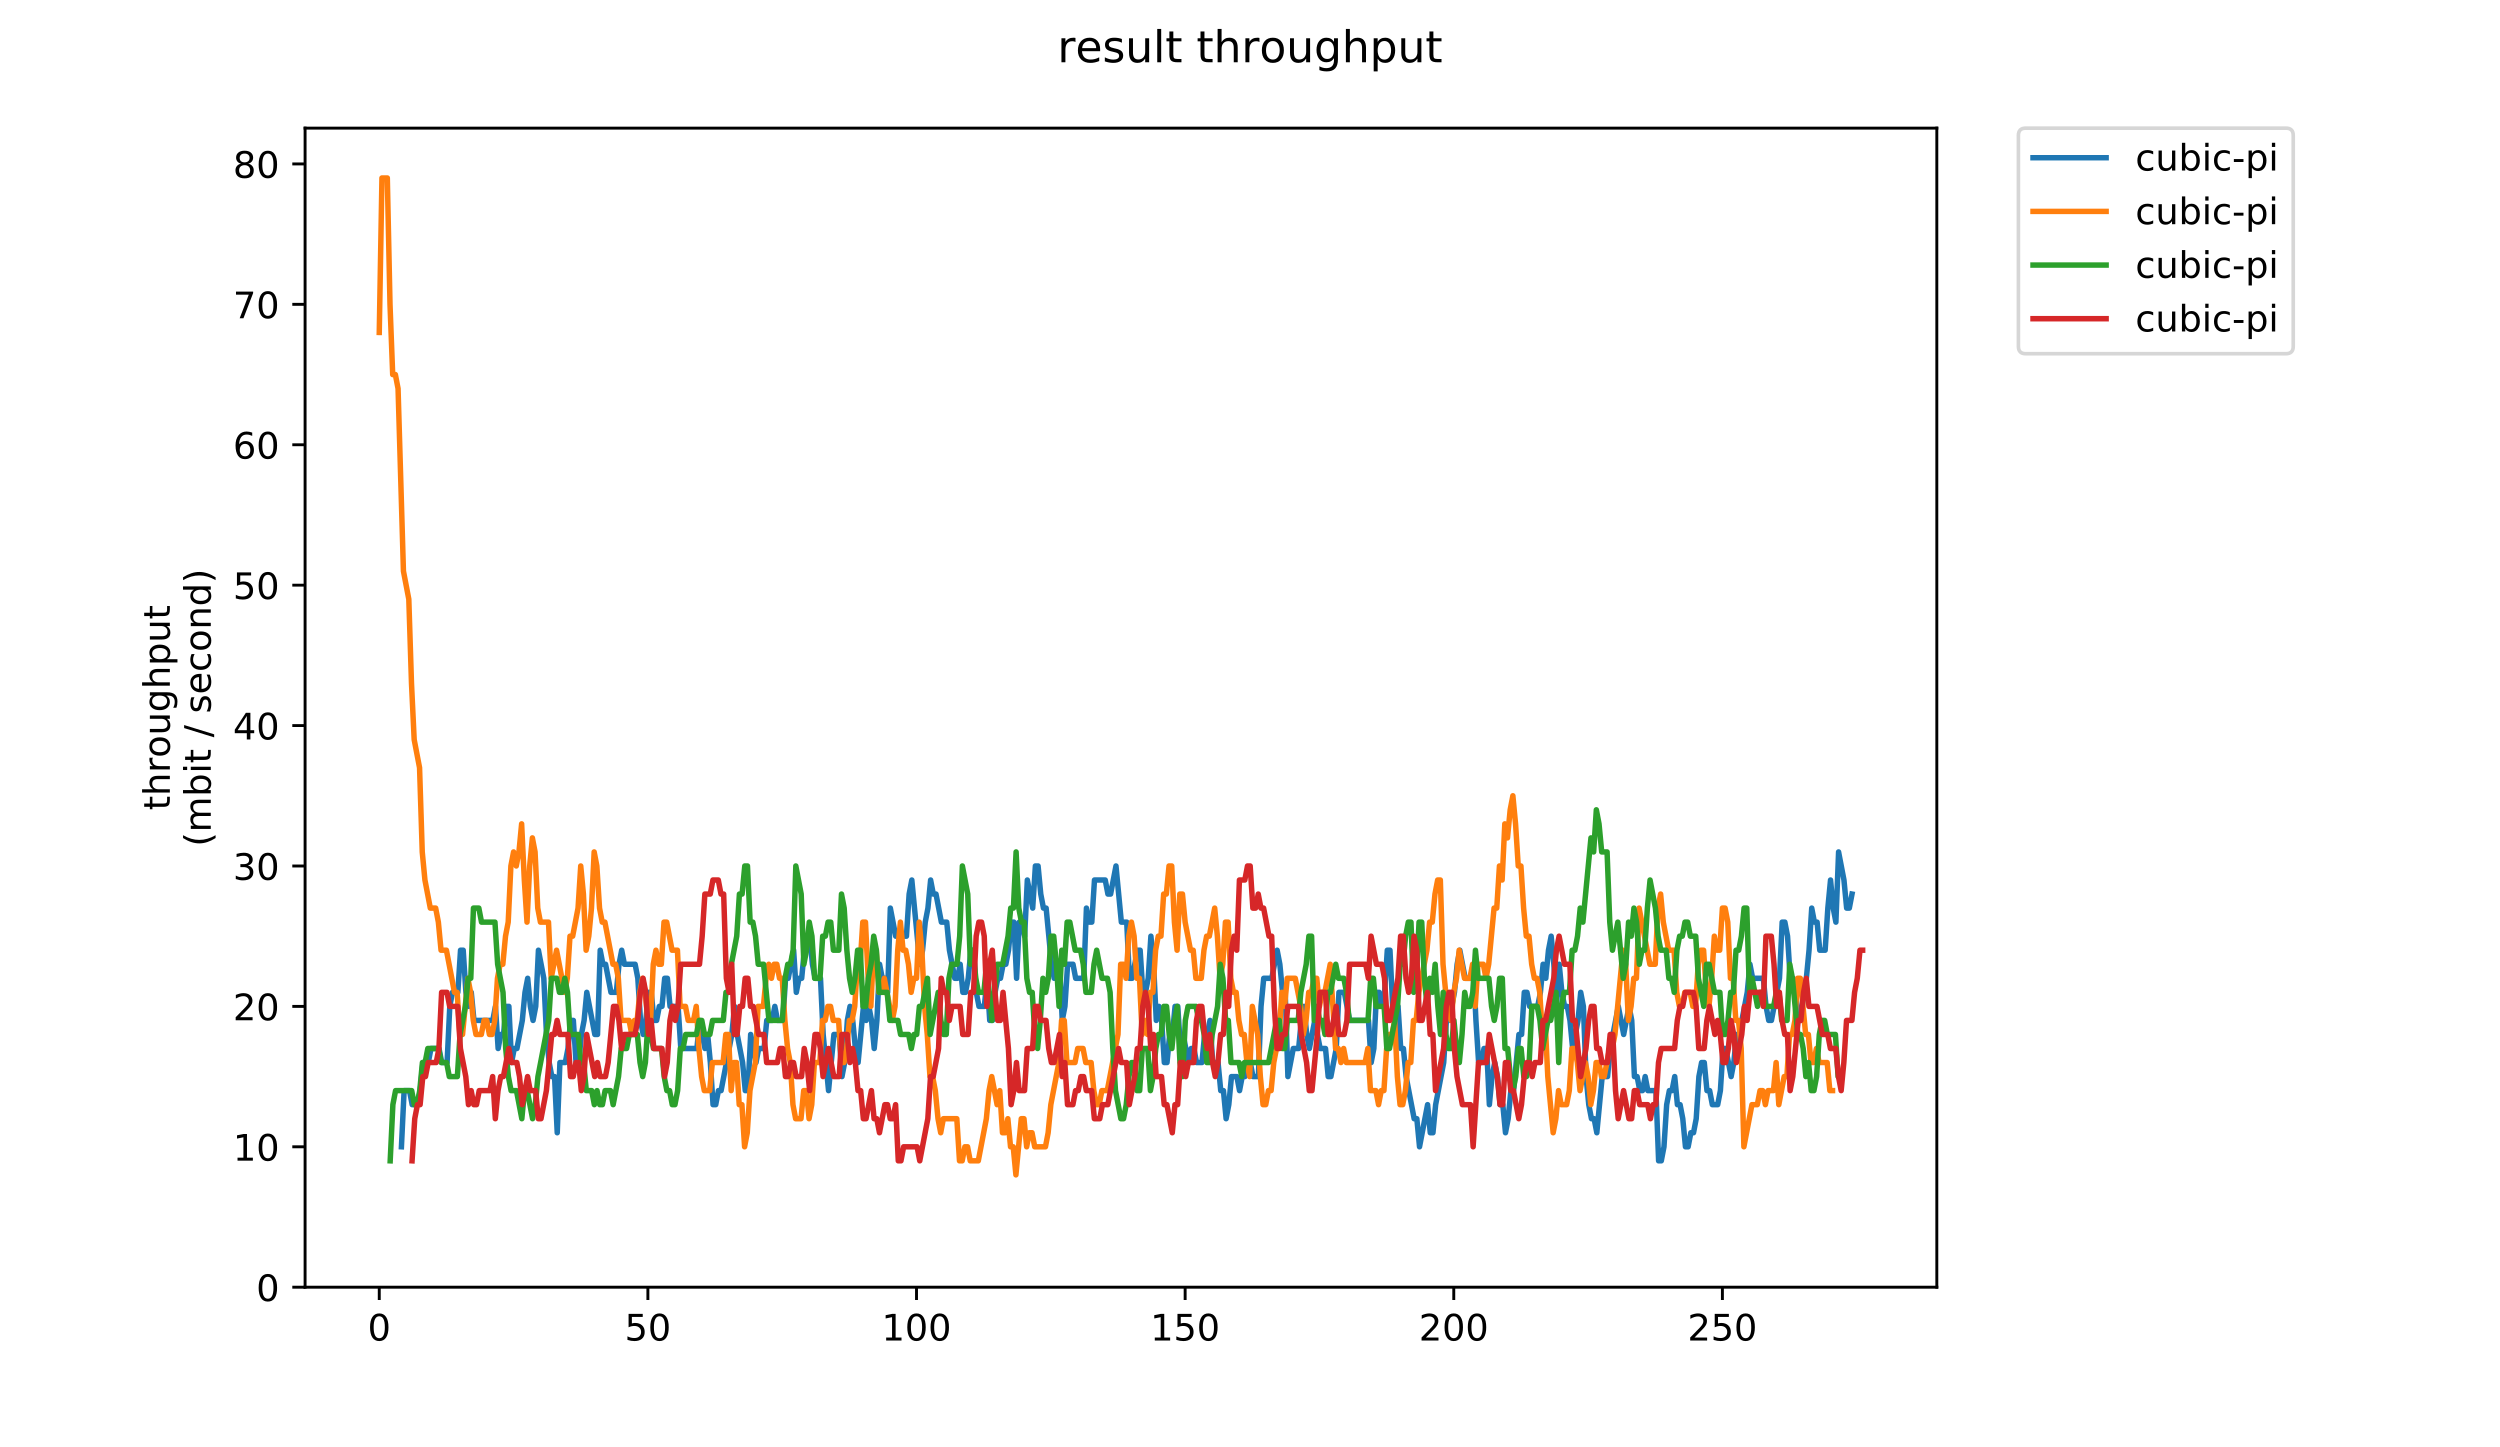 <?xml version="1.0" encoding="utf-8" standalone="no"?>
<!DOCTYPE svg PUBLIC "-//W3C//DTD SVG 1.1//EN"
  "http://www.w3.org/Graphics/SVG/1.1/DTD/svg11.dtd">
<!-- Created with matplotlib (https://matplotlib.org/) -->
<svg height="396pt" version="1.1" viewBox="0 0 684 396" width="684pt" xmlns="http://www.w3.org/2000/svg" xmlns:xlink="http://www.w3.org/1999/xlink">
 <defs>
  <style type="text/css">
*{stroke-linecap:butt;stroke-linejoin:round;}
  </style>
 </defs>
 <g id="figure_1">
  <g id="patch_1">
   <path d="M 0 396 
L 684 396 
L 684 0 
L 0 0 
z
" style="fill:#ffffff;"/>
  </g>
  <g id="axes_1">
   <g id="patch_2">
    <path d="M 83.472 352.174 
L 529.913 352.174 
L 529.913 35.062 
L 83.472 35.062 
z
" style="fill:#ffffff;"/>
   </g>
   <g id="matplotlib.axis_1">
    <g id="xtick_1">
     <g id="line2d_1">
      <defs>
       <path d="M 0 0 
L 0 3.5 
" id="md89da79d64" style="stroke:#000000;stroke-width:0.8;"/>
      </defs>
      <g>
       <use style="stroke:#000000;stroke-width:0.8;" x="103.765" xlink:href="#md89da79d64" y="352.174"/>
      </g>
     </g>
     <g id="text_1">
      <!-- 0 -->
      <defs>
       <path d="M 31.781 66.406 
Q 24.172 66.406 20.328 58.906 
Q 16.5 51.422 16.5 36.375 
Q 16.5 21.391 20.328 13.891 
Q 24.172 6.391 31.781 6.391 
Q 39.453 6.391 43.281 13.891 
Q 47.125 21.391 47.125 36.375 
Q 47.125 51.422 43.281 58.906 
Q 39.453 66.406 31.781 66.406 
z
M 31.781 74.219 
Q 44.047 74.219 50.516 64.516 
Q 56.984 54.828 56.984 36.375 
Q 56.984 17.969 50.516 8.266 
Q 44.047 -1.422 31.781 -1.422 
Q 19.531 -1.422 13.062 8.266 
Q 6.594 17.969 6.594 36.375 
Q 6.594 54.828 13.062 64.516 
Q 19.531 74.219 31.781 74.219 
z
" id="DejaVuSans-48"/>
      </defs>
      <g transform="translate(100.584 366.773)scale(0.1 -0.1)">
       <use xlink:href="#DejaVuSans-48"/>
      </g>
     </g>
    </g>
    <g id="xtick_2">
     <g id="line2d_2">
      <g>
       <use style="stroke:#000000;stroke-width:0.8;" x="177.262" xlink:href="#md89da79d64" y="352.174"/>
      </g>
     </g>
     <g id="text_2">
      <!-- 50 -->
      <defs>
       <path d="M 10.797 72.906 
L 49.516 72.906 
L 49.516 64.594 
L 19.828 64.594 
L 19.828 46.734 
Q 21.969 47.469 24.109 47.828 
Q 26.266 48.188 28.422 48.188 
Q 40.625 48.188 47.75 41.5 
Q 54.891 34.812 54.891 23.391 
Q 54.891 11.625 47.562 5.094 
Q 40.234 -1.422 26.906 -1.422 
Q 22.312 -1.422 17.547 -0.641 
Q 12.797 0.141 7.719 1.703 
L 7.719 11.625 
Q 12.109 9.234 16.797 8.062 
Q 21.484 6.891 26.703 6.891 
Q 35.156 6.891 40.078 11.328 
Q 45.016 15.766 45.016 23.391 
Q 45.016 31 40.078 35.438 
Q 35.156 39.891 26.703 39.891 
Q 22.75 39.891 18.812 39.016 
Q 14.891 38.141 10.797 36.281 
z
" id="DejaVuSans-53"/>
      </defs>
      <g transform="translate(170.899 366.773)scale(0.1 -0.1)">
       <use xlink:href="#DejaVuSans-53"/>
       <use x="63.623" xlink:href="#DejaVuSans-48"/>
      </g>
     </g>
    </g>
    <g id="xtick_3">
     <g id="line2d_3">
      <g>
       <use style="stroke:#000000;stroke-width:0.8;" x="250.758" xlink:href="#md89da79d64" y="352.174"/>
      </g>
     </g>
     <g id="text_3">
      <!-- 100 -->
      <defs>
       <path d="M 12.406 8.297 
L 28.516 8.297 
L 28.516 63.922 
L 10.984 60.406 
L 10.984 69.391 
L 28.422 72.906 
L 38.281 72.906 
L 38.281 8.297 
L 54.391 8.297 
L 54.391 0 
L 12.406 0 
z
" id="DejaVuSans-49"/>
      </defs>
      <g transform="translate(241.214 366.773)scale(0.1 -0.1)">
       <use xlink:href="#DejaVuSans-49"/>
       <use x="63.623" xlink:href="#DejaVuSans-48"/>
       <use x="127.246" xlink:href="#DejaVuSans-48"/>
      </g>
     </g>
    </g>
    <g id="xtick_4">
     <g id="line2d_4">
      <g>
       <use style="stroke:#000000;stroke-width:0.8;" x="324.255" xlink:href="#md89da79d64" y="352.174"/>
      </g>
     </g>
     <g id="text_4">
      <!-- 150 -->
      <g transform="translate(314.711 366.773)scale(0.1 -0.1)">
       <use xlink:href="#DejaVuSans-49"/>
       <use x="63.623" xlink:href="#DejaVuSans-53"/>
       <use x="127.246" xlink:href="#DejaVuSans-48"/>
      </g>
     </g>
    </g>
    <g id="xtick_5">
     <g id="line2d_5">
      <g>
       <use style="stroke:#000000;stroke-width:0.8;" x="397.751" xlink:href="#md89da79d64" y="352.174"/>
      </g>
     </g>
     <g id="text_5">
      <!-- 200 -->
      <defs>
       <path d="M 19.188 8.297 
L 53.609 8.297 
L 53.609 0 
L 7.328 0 
L 7.328 8.297 
Q 12.938 14.109 22.625 23.891 
Q 32.328 33.688 34.812 36.531 
Q 39.547 41.844 41.422 45.531 
Q 43.312 49.219 43.312 52.781 
Q 43.312 58.594 39.234 62.25 
Q 35.156 65.922 28.609 65.922 
Q 23.969 65.922 18.812 64.312 
Q 13.672 62.703 7.812 59.422 
L 7.812 69.391 
Q 13.766 71.781 18.938 73 
Q 24.125 74.219 28.422 74.219 
Q 39.75 74.219 46.484 68.547 
Q 53.219 62.891 53.219 53.422 
Q 53.219 48.922 51.531 44.891 
Q 49.859 40.875 45.406 35.406 
Q 44.188 33.984 37.641 27.219 
Q 31.109 20.453 19.188 8.297 
z
" id="DejaVuSans-50"/>
      </defs>
      <g transform="translate(388.207 366.773)scale(0.1 -0.1)">
       <use xlink:href="#DejaVuSans-50"/>
       <use x="63.623" xlink:href="#DejaVuSans-48"/>
       <use x="127.246" xlink:href="#DejaVuSans-48"/>
      </g>
     </g>
    </g>
    <g id="xtick_6">
     <g id="line2d_6">
      <g>
       <use style="stroke:#000000;stroke-width:0.8;" x="471.248" xlink:href="#md89da79d64" y="352.174"/>
      </g>
     </g>
     <g id="text_6">
      <!-- 250 -->
      <g transform="translate(461.704 366.773)scale(0.1 -0.1)">
       <use xlink:href="#DejaVuSans-50"/>
       <use x="63.623" xlink:href="#DejaVuSans-53"/>
       <use x="127.246" xlink:href="#DejaVuSans-48"/>
      </g>
     </g>
    </g>
   </g>
   <g id="matplotlib.axis_2">
    <g id="ytick_1">
     <g id="line2d_7">
      <defs>
       <path d="M 0 0 
L -3.5 0 
" id="m1a9614f188" style="stroke:#000000;stroke-width:0.8;"/>
      </defs>
      <g>
       <use style="stroke:#000000;stroke-width:0.8;" x="83.472" xlink:href="#m1a9614f188" y="352.174"/>
      </g>
     </g>
     <g id="text_7">
      <!-- 0 -->
      <g transform="translate(70.11 355.973)scale(0.1 -0.1)">
       <use xlink:href="#DejaVuSans-48"/>
      </g>
     </g>
    </g>
    <g id="ytick_2">
     <g id="line2d_8">
      <g>
       <use style="stroke:#000000;stroke-width:0.8;" x="83.472" xlink:href="#m1a9614f188" y="313.76"/>
      </g>
     </g>
     <g id="text_8">
      <!-- 10 -->
      <g transform="translate(63.747 317.559)scale(0.1 -0.1)">
       <use xlink:href="#DejaVuSans-49"/>
       <use x="63.623" xlink:href="#DejaVuSans-48"/>
      </g>
     </g>
    </g>
    <g id="ytick_3">
     <g id="line2d_9">
      <g>
       <use style="stroke:#000000;stroke-width:0.8;" x="83.472" xlink:href="#m1a9614f188" y="275.345"/>
      </g>
     </g>
     <g id="text_9">
      <!-- 20 -->
      <g transform="translate(63.747 279.144)scale(0.1 -0.1)">
       <use xlink:href="#DejaVuSans-50"/>
       <use x="63.623" xlink:href="#DejaVuSans-48"/>
      </g>
     </g>
    </g>
    <g id="ytick_4">
     <g id="line2d_10">
      <g>
       <use style="stroke:#000000;stroke-width:0.8;" x="83.472" xlink:href="#m1a9614f188" y="236.931"/>
      </g>
     </g>
     <g id="text_10">
      <!-- 30 -->
      <defs>
       <path d="M 40.578 39.312 
Q 47.656 37.797 51.625 33 
Q 55.609 28.219 55.609 21.188 
Q 55.609 10.406 48.188 4.484 
Q 40.766 -1.422 27.094 -1.422 
Q 22.516 -1.422 17.656 -0.516 
Q 12.797 0.391 7.625 2.203 
L 7.625 11.719 
Q 11.719 9.328 16.594 8.109 
Q 21.484 6.891 26.812 6.891 
Q 36.078 6.891 40.938 10.547 
Q 45.797 14.203 45.797 21.188 
Q 45.797 27.641 41.281 31.266 
Q 36.766 34.906 28.719 34.906 
L 20.219 34.906 
L 20.219 43.016 
L 29.109 43.016 
Q 36.375 43.016 40.234 45.922 
Q 44.094 48.828 44.094 54.297 
Q 44.094 59.906 40.109 62.906 
Q 36.141 65.922 28.719 65.922 
Q 24.656 65.922 20.016 65.031 
Q 15.375 64.156 9.812 62.312 
L 9.812 71.094 
Q 15.438 72.656 20.344 73.438 
Q 25.25 74.219 29.594 74.219 
Q 40.828 74.219 47.359 69.109 
Q 53.906 64.016 53.906 55.328 
Q 53.906 49.266 50.438 45.094 
Q 46.969 40.922 40.578 39.312 
z
" id="DejaVuSans-51"/>
      </defs>
      <g transform="translate(63.747 240.73)scale(0.1 -0.1)">
       <use xlink:href="#DejaVuSans-51"/>
       <use x="63.623" xlink:href="#DejaVuSans-48"/>
      </g>
     </g>
    </g>
    <g id="ytick_5">
     <g id="line2d_11">
      <g>
       <use style="stroke:#000000;stroke-width:0.8;" x="83.472" xlink:href="#m1a9614f188" y="198.516"/>
      </g>
     </g>
     <g id="text_11">
      <!-- 40 -->
      <defs>
       <path d="M 37.797 64.312 
L 12.891 25.391 
L 37.797 25.391 
z
M 35.203 72.906 
L 47.609 72.906 
L 47.609 25.391 
L 58.016 25.391 
L 58.016 17.188 
L 47.609 17.188 
L 47.609 0 
L 37.797 0 
L 37.797 17.188 
L 4.891 17.188 
L 4.891 26.703 
z
" id="DejaVuSans-52"/>
      </defs>
      <g transform="translate(63.747 202.315)scale(0.1 -0.1)">
       <use xlink:href="#DejaVuSans-52"/>
       <use x="63.623" xlink:href="#DejaVuSans-48"/>
      </g>
     </g>
    </g>
    <g id="ytick_6">
     <g id="line2d_12">
      <g>
       <use style="stroke:#000000;stroke-width:0.8;" x="83.472" xlink:href="#m1a9614f188" y="160.102"/>
      </g>
     </g>
     <g id="text_12">
      <!-- 50 -->
      <g transform="translate(63.747 163.901)scale(0.1 -0.1)">
       <use xlink:href="#DejaVuSans-53"/>
       <use x="63.623" xlink:href="#DejaVuSans-48"/>
      </g>
     </g>
    </g>
    <g id="ytick_7">
     <g id="line2d_13">
      <g>
       <use style="stroke:#000000;stroke-width:0.8;" x="83.472" xlink:href="#m1a9614f188" y="121.687"/>
      </g>
     </g>
     <g id="text_13">
      <!-- 60 -->
      <defs>
       <path d="M 33.016 40.375 
Q 26.375 40.375 22.484 35.828 
Q 18.609 31.297 18.609 23.391 
Q 18.609 15.531 22.484 10.953 
Q 26.375 6.391 33.016 6.391 
Q 39.656 6.391 43.531 10.953 
Q 47.406 15.531 47.406 23.391 
Q 47.406 31.297 43.531 35.828 
Q 39.656 40.375 33.016 40.375 
z
M 52.594 71.297 
L 52.594 62.312 
Q 48.875 64.062 45.094 64.984 
Q 41.312 65.922 37.594 65.922 
Q 27.828 65.922 22.672 59.328 
Q 17.531 52.734 16.797 39.406 
Q 19.672 43.656 24.016 45.922 
Q 28.375 48.188 33.594 48.188 
Q 44.578 48.188 50.953 41.516 
Q 57.328 34.859 57.328 23.391 
Q 57.328 12.156 50.688 5.359 
Q 44.047 -1.422 33.016 -1.422 
Q 20.359 -1.422 13.672 8.266 
Q 6.984 17.969 6.984 36.375 
Q 6.984 53.656 15.188 63.938 
Q 23.391 74.219 37.203 74.219 
Q 40.922 74.219 44.703 73.484 
Q 48.484 72.75 52.594 71.297 
z
" id="DejaVuSans-54"/>
      </defs>
      <g transform="translate(63.747 125.486)scale(0.1 -0.1)">
       <use xlink:href="#DejaVuSans-54"/>
       <use x="63.623" xlink:href="#DejaVuSans-48"/>
      </g>
     </g>
    </g>
    <g id="ytick_8">
     <g id="line2d_14">
      <g>
       <use style="stroke:#000000;stroke-width:0.8;" x="83.472" xlink:href="#m1a9614f188" y="83.273"/>
      </g>
     </g>
     <g id="text_14">
      <!-- 70 -->
      <defs>
       <path d="M 8.203 72.906 
L 55.078 72.906 
L 55.078 68.703 
L 28.609 0 
L 18.312 0 
L 43.219 64.594 
L 8.203 64.594 
z
" id="DejaVuSans-55"/>
      </defs>
      <g transform="translate(63.747 87.072)scale(0.1 -0.1)">
       <use xlink:href="#DejaVuSans-55"/>
       <use x="63.623" xlink:href="#DejaVuSans-48"/>
      </g>
     </g>
    </g>
    <g id="ytick_9">
     <g id="line2d_15">
      <g>
       <use style="stroke:#000000;stroke-width:0.8;" x="83.472" xlink:href="#m1a9614f188" y="44.858"/>
      </g>
     </g>
     <g id="text_15">
      <!-- 80 -->
      <defs>
       <path d="M 31.781 34.625 
Q 24.75 34.625 20.719 30.859 
Q 16.703 27.094 16.703 20.516 
Q 16.703 13.922 20.719 10.156 
Q 24.75 6.391 31.781 6.391 
Q 38.812 6.391 42.859 10.172 
Q 46.922 13.969 46.922 20.516 
Q 46.922 27.094 42.891 30.859 
Q 38.875 34.625 31.781 34.625 
z
M 21.922 38.812 
Q 15.578 40.375 12.031 44.719 
Q 8.5 49.078 8.5 55.328 
Q 8.5 64.062 14.719 69.141 
Q 20.953 74.219 31.781 74.219 
Q 42.672 74.219 48.875 69.141 
Q 55.078 64.062 55.078 55.328 
Q 55.078 49.078 51.531 44.719 
Q 48 40.375 41.703 38.812 
Q 48.828 37.156 52.797 32.312 
Q 56.781 27.484 56.781 20.516 
Q 56.781 9.906 50.312 4.234 
Q 43.844 -1.422 31.781 -1.422 
Q 19.734 -1.422 13.25 4.234 
Q 6.781 9.906 6.781 20.516 
Q 6.781 27.484 10.781 32.312 
Q 14.797 37.156 21.922 38.812 
z
M 18.312 54.391 
Q 18.312 48.734 21.844 45.562 
Q 25.391 42.391 31.781 42.391 
Q 38.141 42.391 41.719 45.562 
Q 45.312 48.734 45.312 54.391 
Q 45.312 60.062 41.719 63.234 
Q 38.141 66.406 31.781 66.406 
Q 25.391 66.406 21.844 63.234 
Q 18.312 60.062 18.312 54.391 
z
" id="DejaVuSans-56"/>
      </defs>
      <g transform="translate(63.747 48.657)scale(0.1 -0.1)">
       <use xlink:href="#DejaVuSans-56"/>
       <use x="63.623" xlink:href="#DejaVuSans-48"/>
      </g>
     </g>
    </g>
    <g id="text_16">
     <!-- throughput -->
     <defs>
      <path d="M 18.312 70.219 
L 18.312 54.688 
L 36.812 54.688 
L 36.812 47.703 
L 18.312 47.703 
L 18.312 18.016 
Q 18.312 11.328 20.141 9.422 
Q 21.969 7.516 27.594 7.516 
L 36.812 7.516 
L 36.812 0 
L 27.594 0 
Q 17.188 0 13.234 3.875 
Q 9.281 7.766 9.281 18.016 
L 9.281 47.703 
L 2.688 47.703 
L 2.688 54.688 
L 9.281 54.688 
L 9.281 70.219 
z
" id="DejaVuSans-116"/>
      <path d="M 54.891 33.016 
L 54.891 0 
L 45.906 0 
L 45.906 32.719 
Q 45.906 40.484 42.875 44.328 
Q 39.844 48.188 33.797 48.188 
Q 26.516 48.188 22.312 43.547 
Q 18.109 38.922 18.109 30.906 
L 18.109 0 
L 9.078 0 
L 9.078 75.984 
L 18.109 75.984 
L 18.109 46.188 
Q 21.344 51.125 25.703 53.562 
Q 30.078 56 35.797 56 
Q 45.219 56 50.047 50.172 
Q 54.891 44.344 54.891 33.016 
z
" id="DejaVuSans-104"/>
      <path d="M 41.109 46.297 
Q 39.594 47.172 37.812 47.578 
Q 36.031 48 33.891 48 
Q 26.266 48 22.188 43.047 
Q 18.109 38.094 18.109 28.812 
L 18.109 0 
L 9.078 0 
L 9.078 54.688 
L 18.109 54.688 
L 18.109 46.188 
Q 20.953 51.172 25.484 53.578 
Q 30.031 56 36.531 56 
Q 37.453 56 38.578 55.875 
Q 39.703 55.766 41.062 55.516 
z
" id="DejaVuSans-114"/>
      <path d="M 30.609 48.391 
Q 23.391 48.391 19.188 42.75 
Q 14.984 37.109 14.984 27.297 
Q 14.984 17.484 19.156 11.844 
Q 23.344 6.203 30.609 6.203 
Q 37.797 6.203 41.984 11.859 
Q 46.188 17.531 46.188 27.297 
Q 46.188 37.016 41.984 42.703 
Q 37.797 48.391 30.609 48.391 
z
M 30.609 56 
Q 42.328 56 49.016 48.375 
Q 55.719 40.766 55.719 27.297 
Q 55.719 13.875 49.016 6.219 
Q 42.328 -1.422 30.609 -1.422 
Q 18.844 -1.422 12.172 6.219 
Q 5.516 13.875 5.516 27.297 
Q 5.516 40.766 12.172 48.375 
Q 18.844 56 30.609 56 
z
" id="DejaVuSans-111"/>
      <path d="M 8.5 21.578 
L 8.5 54.688 
L 17.484 54.688 
L 17.484 21.922 
Q 17.484 14.156 20.5 10.266 
Q 23.531 6.391 29.594 6.391 
Q 36.859 6.391 41.078 11.031 
Q 45.312 15.672 45.312 23.688 
L 45.312 54.688 
L 54.297 54.688 
L 54.297 0 
L 45.312 0 
L 45.312 8.406 
Q 42.047 3.422 37.719 1 
Q 33.406 -1.422 27.688 -1.422 
Q 18.266 -1.422 13.375 4.438 
Q 8.5 10.297 8.5 21.578 
z
M 31.109 56 
z
" id="DejaVuSans-117"/>
      <path d="M 45.406 27.984 
Q 45.406 37.75 41.375 43.109 
Q 37.359 48.484 30.078 48.484 
Q 22.859 48.484 18.828 43.109 
Q 14.797 37.75 14.797 27.984 
Q 14.797 18.266 18.828 12.891 
Q 22.859 7.516 30.078 7.516 
Q 37.359 7.516 41.375 12.891 
Q 45.406 18.266 45.406 27.984 
z
M 54.391 6.781 
Q 54.391 -7.172 48.188 -13.984 
Q 42 -20.797 29.203 -20.797 
Q 24.469 -20.797 20.266 -20.094 
Q 16.062 -19.391 12.109 -17.922 
L 12.109 -9.188 
Q 16.062 -11.328 19.922 -12.344 
Q 23.781 -13.375 27.781 -13.375 
Q 36.625 -13.375 41.016 -8.766 
Q 45.406 -4.156 45.406 5.172 
L 45.406 9.625 
Q 42.625 4.781 38.281 2.391 
Q 33.938 0 27.875 0 
Q 17.828 0 11.672 7.656 
Q 5.516 15.328 5.516 27.984 
Q 5.516 40.672 11.672 48.328 
Q 17.828 56 27.875 56 
Q 33.938 56 38.281 53.609 
Q 42.625 51.219 45.406 46.391 
L 45.406 54.688 
L 54.391 54.688 
z
" id="DejaVuSans-103"/>
      <path d="M 18.109 8.203 
L 18.109 -20.797 
L 9.078 -20.797 
L 9.078 54.688 
L 18.109 54.688 
L 18.109 46.391 
Q 20.953 51.266 25.266 53.625 
Q 29.594 56 35.594 56 
Q 45.562 56 51.781 48.094 
Q 58.016 40.188 58.016 27.297 
Q 58.016 14.406 51.781 6.484 
Q 45.562 -1.422 35.594 -1.422 
Q 29.594 -1.422 25.266 0.953 
Q 20.953 3.328 18.109 8.203 
z
M 48.688 27.297 
Q 48.688 37.203 44.609 42.844 
Q 40.531 48.484 33.406 48.484 
Q 26.266 48.484 22.188 42.844 
Q 18.109 37.203 18.109 27.297 
Q 18.109 17.391 22.188 11.75 
Q 26.266 6.109 33.406 6.109 
Q 40.531 6.109 44.609 11.75 
Q 48.688 17.391 48.688 27.297 
z
" id="DejaVuSans-112"/>
     </defs>
     <g transform="translate(46.47 221.675)rotate(-90)scale(0.1 -0.1)">
      <use xlink:href="#DejaVuSans-116"/>
      <use x="39.209" xlink:href="#DejaVuSans-104"/>
      <use x="102.588" xlink:href="#DejaVuSans-114"/>
      <use x="143.67" xlink:href="#DejaVuSans-111"/>
      <use x="204.852" xlink:href="#DejaVuSans-117"/>
      <use x="268.23" xlink:href="#DejaVuSans-103"/>
      <use x="331.707" xlink:href="#DejaVuSans-104"/>
      <use x="395.086" xlink:href="#DejaVuSans-112"/>
      <use x="458.562" xlink:href="#DejaVuSans-117"/>
      <use x="521.941" xlink:href="#DejaVuSans-116"/>
     </g>
     <!-- (mbit / second) -->
     <defs>
      <path d="M 31 75.875 
Q 24.469 64.656 21.281 53.656 
Q 18.109 42.672 18.109 31.391 
Q 18.109 20.125 21.312 9.062 
Q 24.516 -2 31 -13.188 
L 23.188 -13.188 
Q 15.875 -1.703 12.234 9.375 
Q 8.594 20.453 8.594 31.391 
Q 8.594 42.281 12.203 53.312 
Q 15.828 64.359 23.188 75.875 
z
" id="DejaVuSans-40"/>
      <path d="M 52 44.188 
Q 55.375 50.25 60.062 53.125 
Q 64.75 56 71.094 56 
Q 79.641 56 84.281 50.016 
Q 88.922 44.047 88.922 33.016 
L 88.922 0 
L 79.891 0 
L 79.891 32.719 
Q 79.891 40.578 77.094 44.375 
Q 74.312 48.188 68.609 48.188 
Q 61.625 48.188 57.562 43.547 
Q 53.516 38.922 53.516 30.906 
L 53.516 0 
L 44.484 0 
L 44.484 32.719 
Q 44.484 40.625 41.703 44.406 
Q 38.922 48.188 33.109 48.188 
Q 26.219 48.188 22.156 43.531 
Q 18.109 38.875 18.109 30.906 
L 18.109 0 
L 9.078 0 
L 9.078 54.688 
L 18.109 54.688 
L 18.109 46.188 
Q 21.188 51.219 25.484 53.609 
Q 29.781 56 35.688 56 
Q 41.656 56 45.828 52.969 
Q 50 49.953 52 44.188 
z
" id="DejaVuSans-109"/>
      <path d="M 48.688 27.297 
Q 48.688 37.203 44.609 42.844 
Q 40.531 48.484 33.406 48.484 
Q 26.266 48.484 22.188 42.844 
Q 18.109 37.203 18.109 27.297 
Q 18.109 17.391 22.188 11.75 
Q 26.266 6.109 33.406 6.109 
Q 40.531 6.109 44.609 11.75 
Q 48.688 17.391 48.688 27.297 
z
M 18.109 46.391 
Q 20.953 51.266 25.266 53.625 
Q 29.594 56 35.594 56 
Q 45.562 56 51.781 48.094 
Q 58.016 40.188 58.016 27.297 
Q 58.016 14.406 51.781 6.484 
Q 45.562 -1.422 35.594 -1.422 
Q 29.594 -1.422 25.266 0.953 
Q 20.953 3.328 18.109 8.203 
L 18.109 0 
L 9.078 0 
L 9.078 75.984 
L 18.109 75.984 
z
" id="DejaVuSans-98"/>
      <path d="M 9.422 54.688 
L 18.406 54.688 
L 18.406 0 
L 9.422 0 
z
M 9.422 75.984 
L 18.406 75.984 
L 18.406 64.594 
L 9.422 64.594 
z
" id="DejaVuSans-105"/>
      <path id="DejaVuSans-32"/>
      <path d="M 25.391 72.906 
L 33.688 72.906 
L 8.297 -9.281 
L 0 -9.281 
z
" id="DejaVuSans-47"/>
      <path d="M 44.281 53.078 
L 44.281 44.578 
Q 40.484 46.531 36.375 47.5 
Q 32.281 48.484 27.875 48.484 
Q 21.188 48.484 17.844 46.438 
Q 14.5 44.391 14.5 40.281 
Q 14.5 37.156 16.891 35.375 
Q 19.281 33.594 26.516 31.984 
L 29.594 31.297 
Q 39.156 29.25 43.188 25.516 
Q 47.219 21.781 47.219 15.094 
Q 47.219 7.469 41.188 3.016 
Q 35.156 -1.422 24.609 -1.422 
Q 20.219 -1.422 15.453 -0.562 
Q 10.688 0.297 5.422 2 
L 5.422 11.281 
Q 10.406 8.688 15.234 7.391 
Q 20.062 6.109 24.812 6.109 
Q 31.156 6.109 34.562 8.281 
Q 37.984 10.453 37.984 14.406 
Q 37.984 18.062 35.516 20.016 
Q 33.062 21.969 24.703 23.781 
L 21.578 24.516 
Q 13.234 26.266 9.516 29.906 
Q 5.812 33.547 5.812 39.891 
Q 5.812 47.609 11.281 51.797 
Q 16.75 56 26.812 56 
Q 31.781 56 36.172 55.266 
Q 40.578 54.547 44.281 53.078 
z
" id="DejaVuSans-115"/>
      <path d="M 56.203 29.594 
L 56.203 25.203 
L 14.891 25.203 
Q 15.484 15.922 20.484 11.062 
Q 25.484 6.203 34.422 6.203 
Q 39.594 6.203 44.453 7.469 
Q 49.312 8.734 54.109 11.281 
L 54.109 2.781 
Q 49.266 0.734 44.188 -0.344 
Q 39.109 -1.422 33.891 -1.422 
Q 20.797 -1.422 13.156 6.188 
Q 5.516 13.812 5.516 26.812 
Q 5.516 40.234 12.766 48.109 
Q 20.016 56 32.328 56 
Q 43.359 56 49.781 48.891 
Q 56.203 41.797 56.203 29.594 
z
M 47.219 32.234 
Q 47.125 39.594 43.094 43.984 
Q 39.062 48.391 32.422 48.391 
Q 24.906 48.391 20.391 44.141 
Q 15.875 39.891 15.188 32.172 
z
" id="DejaVuSans-101"/>
      <path d="M 48.781 52.594 
L 48.781 44.188 
Q 44.969 46.297 41.141 47.344 
Q 37.312 48.391 33.406 48.391 
Q 24.656 48.391 19.812 42.844 
Q 14.984 37.312 14.984 27.297 
Q 14.984 17.281 19.812 11.734 
Q 24.656 6.203 33.406 6.203 
Q 37.312 6.203 41.141 7.25 
Q 44.969 8.297 48.781 10.406 
L 48.781 2.094 
Q 45.016 0.344 40.984 -0.531 
Q 36.969 -1.422 32.422 -1.422 
Q 20.062 -1.422 12.781 6.344 
Q 5.516 14.109 5.516 27.297 
Q 5.516 40.672 12.859 48.328 
Q 20.219 56 33.016 56 
Q 37.156 56 41.109 55.141 
Q 45.062 54.297 48.781 52.594 
z
" id="DejaVuSans-99"/>
      <path d="M 54.891 33.016 
L 54.891 0 
L 45.906 0 
L 45.906 32.719 
Q 45.906 40.484 42.875 44.328 
Q 39.844 48.188 33.797 48.188 
Q 26.516 48.188 22.312 43.547 
Q 18.109 38.922 18.109 30.906 
L 18.109 0 
L 9.078 0 
L 9.078 54.688 
L 18.109 54.688 
L 18.109 46.188 
Q 21.344 51.125 25.703 53.562 
Q 30.078 56 35.797 56 
Q 45.219 56 50.047 50.172 
Q 54.891 44.344 54.891 33.016 
z
" id="DejaVuSans-110"/>
      <path d="M 45.406 46.391 
L 45.406 75.984 
L 54.391 75.984 
L 54.391 0 
L 45.406 0 
L 45.406 8.203 
Q 42.578 3.328 38.25 0.953 
Q 33.938 -1.422 27.875 -1.422 
Q 17.969 -1.422 11.734 6.484 
Q 5.516 14.406 5.516 27.297 
Q 5.516 40.188 11.734 48.094 
Q 17.969 56 27.875 56 
Q 33.938 56 38.25 53.625 
Q 42.578 51.266 45.406 46.391 
z
M 14.797 27.297 
Q 14.797 17.391 18.875 11.75 
Q 22.953 6.109 30.078 6.109 
Q 37.203 6.109 41.297 11.75 
Q 45.406 17.391 45.406 27.297 
Q 45.406 37.203 41.297 42.844 
Q 37.203 48.484 30.078 48.484 
Q 22.953 48.484 18.875 42.844 
Q 14.797 37.203 14.797 27.297 
z
" id="DejaVuSans-100"/>
      <path d="M 8.016 75.875 
L 15.828 75.875 
Q 23.141 64.359 26.781 53.312 
Q 30.422 42.281 30.422 31.391 
Q 30.422 20.453 26.781 9.375 
Q 23.141 -1.703 15.828 -13.188 
L 8.016 -13.188 
Q 14.5 -2 17.703 9.062 
Q 20.906 20.125 20.906 31.391 
Q 20.906 42.672 17.703 53.656 
Q 14.5 64.656 8.016 75.875 
z
" id="DejaVuSans-41"/>
     </defs>
     <g transform="translate(57.668 231.609)rotate(-90)scale(0.1 -0.1)">
      <use xlink:href="#DejaVuSans-40"/>
      <use x="39.014" xlink:href="#DejaVuSans-109"/>
      <use x="136.426" xlink:href="#DejaVuSans-98"/>
      <use x="199.902" xlink:href="#DejaVuSans-105"/>
      <use x="227.686" xlink:href="#DejaVuSans-116"/>
      <use x="266.895" xlink:href="#DejaVuSans-32"/>
      <use x="298.682" xlink:href="#DejaVuSans-47"/>
      <use x="332.373" xlink:href="#DejaVuSans-32"/>
      <use x="364.16" xlink:href="#DejaVuSans-115"/>
      <use x="416.26" xlink:href="#DejaVuSans-101"/>
      <use x="477.783" xlink:href="#DejaVuSans-99"/>
      <use x="532.764" xlink:href="#DejaVuSans-111"/>
      <use x="593.945" xlink:href="#DejaVuSans-110"/>
      <use x="657.324" xlink:href="#DejaVuSans-100"/>
      <use x="720.801" xlink:href="#DejaVuSans-41"/>
     </g>
    </g>
   </g>
   <g id="line2d_16">
    <path clip-path="url(#p0c96e4fcce)" d="M 109.83 313.76 
L 110.565 298.394 
L 112.035 298.394 
L 112.77 302.235 
L 114.24 302.235 
L 114.975 298.394 
L 115.71 290.711 
L 117.18 290.711 
L 117.915 286.87 
L 120.12 286.87 
L 120.855 290.711 
L 122.324 290.711 
L 123.059 275.345 
L 123.794 271.504 
L 125.264 271.504 
L 125.999 259.979 
L 126.734 259.979 
L 127.469 271.504 
L 128.204 275.345 
L 128.939 271.504 
L 129.674 279.187 
L 134.819 279.187 
L 135.554 275.345 
L 136.289 286.87 
L 137.024 283.028 
L 137.759 283.028 
L 138.494 275.345 
L 139.229 275.345 
L 139.964 290.711 
L 140.699 286.87 
L 141.434 286.87 
L 142.903 279.187 
L 143.638 271.504 
L 144.373 267.662 
L 145.108 275.345 
L 145.843 279.187 
L 146.578 275.345 
L 147.313 259.979 
L 148.783 267.662 
L 149.518 283.028 
L 150.253 290.711 
L 150.988 294.552 
L 151.723 294.552 
L 152.458 309.918 
L 153.193 290.711 
L 154.663 290.711 
L 155.398 286.87 
L 156.133 279.187 
L 156.868 279.187 
L 157.603 290.711 
L 158.338 290.711 
L 159.073 283.028 
L 159.808 279.187 
L 160.543 271.504 
L 162.748 283.028 
L 163.482 283.028 
L 164.217 259.979 
L 164.952 263.821 
L 165.687 263.821 
L 167.157 271.504 
L 168.627 271.504 
L 169.362 263.821 
L 170.097 259.979 
L 170.832 263.821 
L 173.772 263.821 
L 174.507 267.662 
L 175.242 279.187 
L 175.977 283.028 
L 176.712 279.187 
L 177.447 271.504 
L 178.182 271.504 
L 178.917 279.187 
L 179.652 279.187 
L 180.387 275.345 
L 181.122 275.345 
L 181.857 267.662 
L 182.592 267.662 
L 183.327 275.345 
L 185.531 275.345 
L 186.266 286.87 
L 190.676 286.87 
L 191.411 279.187 
L 192.881 286.87 
L 193.616 283.028 
L 194.351 290.711 
L 195.086 302.235 
L 195.821 302.235 
L 196.556 298.394 
L 197.291 298.394 
L 200.231 283.028 
L 200.966 275.345 
L 201.701 283.028 
L 203.171 290.711 
L 203.906 298.394 
L 204.641 298.394 
L 205.376 283.028 
L 206.845 290.711 
L 207.58 286.87 
L 209.05 286.87 
L 209.785 279.187 
L 211.255 279.187 
L 211.99 275.345 
L 212.725 279.187 
L 214.195 279.187 
L 214.93 267.662 
L 215.665 267.662 
L 217.135 259.979 
L 217.87 271.504 
L 218.605 267.662 
L 219.34 267.662 
L 220.075 259.979 
L 220.81 256.138 
L 221.545 256.138 
L 222.28 263.821 
L 223.015 267.662 
L 224.485 267.662 
L 225.22 283.028 
L 226.689 298.394 
L 228.159 283.028 
L 229.629 283.028 
L 230.364 294.552 
L 231.099 290.711 
L 231.834 279.187 
L 232.569 275.345 
L 233.304 279.187 
L 234.039 286.87 
L 234.774 290.711 
L 236.244 275.345 
L 236.979 279.187 
L 237.714 275.345 
L 238.449 279.187 
L 239.184 286.87 
L 239.919 279.187 
L 240.654 263.821 
L 241.389 267.662 
L 242.124 267.662 
L 242.859 271.504 
L 243.594 248.455 
L 245.064 256.138 
L 248.003 256.138 
L 248.738 244.614 
L 249.473 240.772 
L 251.678 263.821 
L 252.413 259.979 
L 253.148 252.296 
L 253.883 248.455 
L 254.618 240.772 
L 255.353 244.614 
L 256.088 244.614 
L 257.558 252.296 
L 259.028 252.296 
L 259.763 259.979 
L 261.233 267.662 
L 261.968 267.662 
L 262.703 263.821 
L 263.438 271.504 
L 264.173 271.504 
L 264.908 267.662 
L 265.643 259.979 
L 266.378 259.979 
L 267.113 271.504 
L 267.848 275.345 
L 269.317 275.345 
L 270.052 267.662 
L 270.787 279.187 
L 271.522 279.187 
L 272.257 271.504 
L 272.992 267.662 
L 273.727 267.662 
L 274.462 263.821 
L 275.197 263.821 
L 275.932 259.979 
L 276.667 252.296 
L 277.402 252.296 
L 278.137 267.662 
L 278.872 252.296 
L 279.607 252.296 
L 280.342 256.138 
L 281.077 240.772 
L 282.547 248.455 
L 283.282 236.931 
L 284.017 236.931 
L 284.752 244.614 
L 285.487 248.455 
L 286.222 248.455 
L 287.692 263.821 
L 288.427 267.662 
L 289.162 263.821 
L 289.896 263.821 
L 290.631 279.187 
L 291.366 275.345 
L 292.101 263.821 
L 293.571 263.821 
L 294.306 267.662 
L 296.511 267.662 
L 297.246 248.455 
L 297.981 252.296 
L 298.716 252.296 
L 299.451 240.772 
L 302.391 240.772 
L 303.126 244.614 
L 303.861 244.614 
L 305.331 236.931 
L 306.801 252.296 
L 308.271 252.296 
L 309.006 267.662 
L 309.741 267.662 
L 311.21 259.979 
L 311.945 259.979 
L 312.68 271.504 
L 313.415 271.504 
L 314.15 267.662 
L 314.885 256.138 
L 315.62 263.821 
L 316.355 279.187 
L 317.09 275.345 
L 317.825 279.187 
L 318.56 290.711 
L 319.295 290.711 
L 320.03 283.028 
L 320.765 283.028 
L 321.5 275.345 
L 322.235 275.345 
L 322.97 286.87 
L 323.705 283.028 
L 325.175 290.711 
L 325.91 286.87 
L 326.645 286.87 
L 327.38 290.711 
L 328.85 290.711 
L 329.585 283.028 
L 330.32 283.028 
L 331.055 279.187 
L 331.79 290.711 
L 333.259 290.711 
L 333.994 298.394 
L 334.729 298.394 
L 335.464 306.077 
L 336.199 302.235 
L 336.934 294.552 
L 338.404 294.552 
L 339.139 298.394 
L 339.874 294.552 
L 340.609 294.552 
L 341.344 290.711 
L 342.079 290.711 
L 342.814 294.552 
L 344.284 294.552 
L 345.019 275.345 
L 345.754 267.662 
L 347.959 267.662 
L 349.429 259.979 
L 350.164 263.821 
L 350.899 271.504 
L 351.634 271.504 
L 352.369 294.552 
L 353.838 286.87 
L 355.308 286.87 
L 356.043 279.187 
L 356.778 275.345 
L 357.513 283.028 
L 358.248 286.87 
L 359.718 279.187 
L 361.188 286.87 
L 362.658 286.87 
L 363.393 294.552 
L 364.128 294.552 
L 365.598 286.87 
L 366.333 271.504 
L 367.803 271.504 
L 369.273 279.187 
L 374.417 279.187 
L 375.152 290.711 
L 375.887 286.87 
L 376.622 271.504 
L 377.357 271.504 
L 378.092 275.345 
L 378.827 271.504 
L 379.562 259.979 
L 380.297 259.979 
L 381.032 275.345 
L 381.767 279.187 
L 382.502 275.345 
L 383.237 286.87 
L 383.972 286.87 
L 384.707 294.552 
L 386.912 306.077 
L 387.647 306.077 
L 388.382 313.76 
L 390.587 302.235 
L 391.322 309.918 
L 392.057 309.918 
L 392.792 302.235 
L 394.997 290.711 
L 395.731 279.187 
L 396.466 279.187 
L 397.936 271.504 
L 398.671 263.821 
L 399.406 259.979 
L 400.876 267.662 
L 402.346 267.662 
L 403.081 263.821 
L 403.816 279.187 
L 404.551 290.711 
L 405.286 290.711 
L 406.021 286.87 
L 406.756 286.87 
L 407.491 302.235 
L 408.226 294.552 
L 408.961 290.711 
L 409.696 294.552 
L 410.431 302.235 
L 411.166 302.235 
L 411.901 309.918 
L 412.636 306.077 
L 413.371 298.394 
L 414.106 298.394 
L 415.576 283.028 
L 416.311 283.028 
L 417.045 271.504 
L 417.78 271.504 
L 418.515 275.345 
L 420.72 275.345 
L 421.455 271.504 
L 422.19 263.821 
L 422.925 267.662 
L 423.66 259.979 
L 424.395 256.138 
L 425.13 263.821 
L 425.865 275.345 
L 426.6 263.821 
L 427.335 271.504 
L 428.07 275.345 
L 428.805 275.345 
L 429.54 279.187 
L 430.275 286.87 
L 431.745 279.187 
L 432.48 271.504 
L 433.215 275.345 
L 433.95 294.552 
L 434.685 302.235 
L 435.42 306.077 
L 436.155 306.077 
L 436.89 309.918 
L 438.359 294.552 
L 439.829 294.552 
L 440.564 286.87 
L 442.769 275.345 
L 444.239 283.028 
L 445.709 275.345 
L 446.444 279.187 
L 447.179 294.552 
L 447.914 294.552 
L 448.649 298.394 
L 449.384 298.394 
L 450.119 294.552 
L 450.854 298.394 
L 453.059 298.394 
L 453.794 317.601 
L 454.529 317.601 
L 455.264 313.76 
L 455.999 302.235 
L 456.734 298.394 
L 457.469 298.394 
L 458.204 294.552 
L 458.938 302.235 
L 459.673 302.235 
L 460.408 306.077 
L 461.143 313.76 
L 461.878 313.76 
L 462.613 309.918 
L 463.348 309.918 
L 464.083 306.077 
L 464.818 294.552 
L 465.553 290.711 
L 466.288 290.711 
L 467.023 298.394 
L 467.758 298.394 
L 468.493 302.235 
L 469.963 302.235 
L 470.698 298.394 
L 471.433 286.87 
L 472.168 286.87 
L 473.638 294.552 
L 474.373 290.711 
L 475.108 283.028 
L 475.843 283.028 
L 478.048 271.504 
L 478.783 263.821 
L 479.518 267.662 
L 482.457 267.662 
L 483.192 275.345 
L 483.927 279.187 
L 484.662 279.187 
L 486.867 267.662 
L 487.602 252.296 
L 488.337 252.296 
L 489.072 256.138 
L 489.807 267.662 
L 490.542 267.662 
L 491.277 271.504 
L 492.012 279.187 
L 492.747 279.187 
L 493.482 271.504 
L 494.217 267.662 
L 494.952 259.979 
L 495.687 248.455 
L 496.422 252.296 
L 497.157 252.296 
L 497.892 259.979 
L 499.362 259.979 
L 500.097 248.455 
L 500.832 240.772 
L 501.566 248.455 
L 502.301 252.296 
L 503.036 233.089 
L 504.506 240.772 
L 505.241 248.455 
L 505.976 248.455 
L 506.711 244.614 
L 506.711 244.614 
" style="fill:none;stroke:#1f77b4;stroke-linecap:square;stroke-width:1.5;"/>
   </g>
   <g id="line2d_17">
    <path clip-path="url(#p0c96e4fcce)" d="M 103.765 90.956 
L 104.5 48.7 
L 105.97 48.7 
L 106.705 83.273 
L 107.44 102.48 
L 108.175 102.48 
L 108.91 106.321 
L 110.38 156.26 
L 111.85 163.943 
L 112.585 186.992 
L 113.32 202.358 
L 114.79 210.041 
L 115.525 233.089 
L 116.26 240.772 
L 117.729 248.455 
L 119.199 248.455 
L 119.934 252.296 
L 120.669 259.979 
L 122.139 259.979 
L 124.344 271.504 
L 125.079 271.504 
L 125.814 283.028 
L 126.549 283.028 
L 128.019 267.662 
L 128.754 271.504 
L 129.489 279.187 
L 130.224 283.028 
L 131.694 283.028 
L 132.429 279.187 
L 133.164 279.187 
L 133.899 283.028 
L 134.634 283.028 
L 135.369 279.187 
L 136.104 267.662 
L 136.839 263.821 
L 137.573 263.821 
L 138.308 256.138 
L 139.043 252.296 
L 139.778 236.931 
L 140.513 233.089 
L 141.248 236.931 
L 141.983 233.089 
L 142.718 225.406 
L 143.453 240.772 
L 144.188 252.296 
L 144.923 236.931 
L 145.658 229.248 
L 146.393 233.089 
L 147.128 248.455 
L 147.863 252.296 
L 150.068 252.296 
L 150.803 267.662 
L 152.273 259.979 
L 154.478 271.504 
L 155.213 267.662 
L 155.948 256.138 
L 156.683 256.138 
L 158.153 248.455 
L 158.887 236.931 
L 159.622 244.614 
L 160.357 259.979 
L 161.092 256.138 
L 161.827 248.455 
L 162.562 233.089 
L 163.297 236.931 
L 164.032 248.455 
L 164.767 252.296 
L 165.502 252.296 
L 167.707 263.821 
L 168.442 263.821 
L 169.177 267.662 
L 169.912 279.187 
L 172.117 279.187 
L 172.852 283.028 
L 173.587 279.187 
L 174.322 279.187 
L 175.057 271.504 
L 175.792 267.662 
L 176.527 271.504 
L 177.262 279.187 
L 177.997 279.187 
L 178.732 263.821 
L 179.467 259.979 
L 180.201 263.821 
L 180.936 263.821 
L 181.671 252.296 
L 182.406 252.296 
L 183.876 259.979 
L 185.346 259.979 
L 186.081 275.345 
L 187.551 275.345 
L 188.286 279.187 
L 189.756 279.187 
L 190.491 275.345 
L 191.226 286.87 
L 191.961 294.552 
L 192.696 298.394 
L 194.166 298.394 
L 194.901 290.711 
L 197.841 290.711 
L 198.576 283.028 
L 199.311 283.028 
L 200.046 298.394 
L 200.781 290.711 
L 201.515 290.711 
L 202.25 302.235 
L 202.985 302.235 
L 203.72 313.76 
L 204.455 309.918 
L 205.19 298.394 
L 206.66 290.711 
L 207.395 275.345 
L 208.865 275.345 
L 209.6 267.662 
L 210.335 263.821 
L 211.07 267.662 
L 211.805 263.821 
L 212.54 263.821 
L 213.275 267.662 
L 214.01 267.662 
L 214.745 279.187 
L 215.48 286.87 
L 216.215 290.711 
L 216.95 302.235 
L 217.685 306.077 
L 219.155 306.077 
L 219.89 298.394 
L 220.625 298.394 
L 221.36 306.077 
L 222.094 302.235 
L 222.829 290.711 
L 224.299 290.711 
L 225.034 279.187 
L 225.769 279.187 
L 226.504 275.345 
L 227.239 275.345 
L 227.974 279.187 
L 229.444 279.187 
L 230.179 290.711 
L 230.914 290.711 
L 231.649 286.87 
L 232.384 279.187 
L 233.119 279.187 
L 233.854 275.345 
L 234.589 263.821 
L 235.324 263.821 
L 236.059 252.296 
L 236.794 252.296 
L 237.529 267.662 
L 238.264 275.345 
L 238.999 259.979 
L 239.734 259.979 
L 240.469 271.504 
L 241.204 271.504 
L 241.939 267.662 
L 244.143 279.187 
L 244.878 275.345 
L 245.613 259.979 
L 246.348 252.296 
L 247.083 259.979 
L 247.818 259.979 
L 248.553 263.821 
L 249.288 271.504 
L 250.023 267.662 
L 250.758 267.662 
L 251.493 252.296 
L 252.228 259.979 
L 252.963 275.345 
L 253.698 283.028 
L 254.433 294.552 
L 255.168 294.552 
L 255.903 298.394 
L 256.638 306.077 
L 257.373 309.918 
L 258.108 306.077 
L 261.783 306.077 
L 262.518 317.601 
L 263.253 317.601 
L 263.988 313.76 
L 264.722 313.76 
L 265.457 317.601 
L 267.662 317.601 
L 269.867 306.077 
L 270.602 298.394 
L 271.337 294.552 
L 272.807 302.235 
L 273.542 298.394 
L 274.277 309.918 
L 275.012 309.918 
L 275.747 306.077 
L 276.482 313.76 
L 277.217 313.76 
L 277.952 321.443 
L 279.422 306.077 
L 280.157 306.077 
L 280.892 313.76 
L 281.627 309.918 
L 282.362 309.918 
L 283.097 313.76 
L 286.036 313.76 
L 286.771 309.918 
L 287.506 302.235 
L 289.711 290.711 
L 290.446 279.187 
L 291.181 279.187 
L 291.916 290.711 
L 294.121 290.711 
L 294.856 286.87 
L 296.326 286.87 
L 297.061 290.711 
L 298.531 290.711 
L 299.266 298.394 
L 300.001 302.235 
L 300.736 302.235 
L 301.471 298.394 
L 302.941 298.394 
L 305.881 283.028 
L 306.615 263.821 
L 307.35 263.821 
L 308.085 267.662 
L 308.82 256.138 
L 309.555 252.296 
L 310.29 256.138 
L 311.025 267.662 
L 311.76 267.662 
L 312.495 283.028 
L 313.23 279.187 
L 313.965 283.028 
L 314.7 271.504 
L 315.435 271.504 
L 316.17 259.979 
L 316.905 256.138 
L 317.64 256.138 
L 318.375 244.614 
L 319.11 244.614 
L 319.845 236.931 
L 320.58 236.931 
L 321.315 252.296 
L 322.05 259.979 
L 322.785 244.614 
L 323.52 244.614 
L 324.255 252.296 
L 325.725 259.979 
L 326.46 259.979 
L 327.195 267.662 
L 328.664 267.662 
L 329.399 259.979 
L 330.134 256.138 
L 330.869 256.138 
L 332.339 248.455 
L 333.074 256.138 
L 333.809 267.662 
L 334.544 263.821 
L 335.279 252.296 
L 336.014 252.296 
L 336.749 267.662 
L 337.484 271.504 
L 338.219 271.504 
L 338.954 279.187 
L 339.689 283.028 
L 340.424 283.028 
L 341.159 290.711 
L 341.894 294.552 
L 342.629 275.345 
L 344.099 283.028 
L 344.834 294.552 
L 345.569 302.235 
L 346.304 302.235 
L 347.039 298.394 
L 347.774 298.394 
L 348.508 290.711 
L 349.978 283.028 
L 350.713 271.504 
L 351.448 275.345 
L 352.183 267.662 
L 354.388 267.662 
L 355.858 275.345 
L 356.593 283.028 
L 357.328 279.187 
L 358.063 271.504 
L 358.798 271.504 
L 359.533 267.662 
L 360.268 267.662 
L 361.003 275.345 
L 361.738 271.504 
L 362.473 271.504 
L 363.943 263.821 
L 365.413 286.87 
L 366.148 286.87 
L 366.883 290.711 
L 367.618 286.87 
L 368.353 290.711 
L 373.497 290.711 
L 374.232 286.87 
L 374.967 298.394 
L 376.437 298.394 
L 377.172 302.235 
L 377.907 298.394 
L 378.642 298.394 
L 379.377 286.87 
L 380.112 283.028 
L 380.847 283.028 
L 381.582 279.187 
L 382.317 294.552 
L 383.052 302.235 
L 383.787 302.235 
L 384.522 298.394 
L 385.257 290.711 
L 385.992 290.711 
L 386.727 279.187 
L 387.462 279.187 
L 388.197 271.504 
L 390.402 259.979 
L 391.136 252.296 
L 391.871 252.296 
L 392.606 244.614 
L 393.341 240.772 
L 394.076 240.772 
L 394.811 263.821 
L 395.546 271.504 
L 397.016 279.187 
L 397.751 271.504 
L 398.486 267.662 
L 399.221 259.979 
L 400.691 267.662 
L 402.161 267.662 
L 402.896 263.821 
L 403.631 275.345 
L 404.366 263.821 
L 405.836 263.821 
L 406.571 267.662 
L 407.306 263.821 
L 408.776 248.455 
L 409.511 248.455 
L 410.246 236.931 
L 410.981 240.772 
L 411.716 225.406 
L 412.45 229.248 
L 413.185 221.565 
L 413.92 217.723 
L 414.655 225.406 
L 415.39 236.931 
L 416.125 236.931 
L 416.86 248.455 
L 417.595 256.138 
L 418.33 256.138 
L 419.065 263.821 
L 419.8 267.662 
L 420.535 267.662 
L 421.27 271.504 
L 422.005 283.028 
L 422.74 279.187 
L 423.475 294.552 
L 424.945 309.918 
L 425.68 306.077 
L 426.415 298.394 
L 427.15 302.235 
L 428.62 302.235 
L 429.355 298.394 
L 430.09 286.87 
L 430.825 286.87 
L 431.56 290.711 
L 432.295 298.394 
L 433.764 290.711 
L 434.499 294.552 
L 435.234 302.235 
L 435.969 298.394 
L 436.704 290.711 
L 437.439 290.711 
L 438.174 294.552 
L 438.909 294.552 
L 440.379 286.87 
L 441.114 286.87 
L 441.849 283.028 
L 444.054 259.979 
L 444.789 263.821 
L 445.524 279.187 
L 446.259 275.345 
L 446.994 267.662 
L 447.729 267.662 
L 448.464 248.455 
L 451.404 263.821 
L 452.874 263.821 
L 453.609 248.455 
L 454.343 244.614 
L 455.078 252.296 
L 456.548 259.979 
L 458.018 259.979 
L 458.753 271.504 
L 459.488 275.345 
L 460.223 275.345 
L 460.958 271.504 
L 462.428 271.504 
L 463.163 275.345 
L 463.898 275.345 
L 464.633 263.821 
L 465.368 259.979 
L 466.103 259.979 
L 466.838 271.504 
L 467.573 275.345 
L 468.308 267.662 
L 469.043 256.138 
L 469.778 259.979 
L 470.513 259.979 
L 471.248 248.455 
L 471.983 248.455 
L 472.718 252.296 
L 473.453 267.662 
L 474.188 267.662 
L 474.923 279.187 
L 475.657 279.187 
L 476.392 286.87 
L 477.127 313.76 
L 479.332 302.235 
L 480.802 302.235 
L 481.537 298.394 
L 482.272 298.394 
L 483.007 302.235 
L 483.742 298.394 
L 485.212 298.394 
L 485.947 290.711 
L 486.682 302.235 
L 488.152 294.552 
L 488.887 294.552 
L 489.622 283.028 
L 490.357 283.028 
L 491.092 279.187 
L 491.827 267.662 
L 492.562 267.662 
L 494.032 283.028 
L 494.767 283.028 
L 495.502 290.711 
L 496.236 290.711 
L 496.971 286.87 
L 497.706 290.711 
L 499.911 290.711 
L 500.646 298.394 
L 501.381 298.394 
L 501.381 298.394 
" style="fill:none;stroke:#ff7f0e;stroke-linecap:square;stroke-width:1.5;"/>
   </g>
   <g id="line2d_18">
    <path clip-path="url(#p0c96e4fcce)" d="M 106.756 317.601 
L 107.491 302.235 
L 108.226 298.394 
L 112.636 298.394 
L 113.371 302.235 
L 114.106 302.235 
L 114.841 298.394 
L 115.576 290.711 
L 116.311 290.711 
L 117.046 286.87 
L 119.986 286.87 
L 120.721 290.711 
L 122.191 290.711 
L 122.926 294.552 
L 125.131 294.552 
L 125.866 283.028 
L 127.335 275.345 
L 128.07 267.662 
L 128.805 267.662 
L 129.54 248.455 
L 131.01 248.455 
L 131.745 252.296 
L 135.42 252.296 
L 136.155 263.821 
L 137.625 271.504 
L 138.36 286.87 
L 139.095 294.552 
L 139.83 298.394 
L 141.3 298.394 
L 142.77 306.077 
L 143.505 298.394 
L 144.24 298.394 
L 145.71 306.077 
L 146.445 302.235 
L 147.179 294.552 
L 150.119 279.187 
L 150.854 267.662 
L 152.324 267.662 
L 153.059 271.504 
L 153.794 271.504 
L 154.529 267.662 
L 155.264 271.504 
L 155.999 283.028 
L 158.204 283.028 
L 158.939 290.711 
L 159.674 290.711 
L 160.409 298.394 
L 161.879 298.394 
L 162.614 302.235 
L 163.349 298.394 
L 164.084 302.235 
L 164.819 302.235 
L 165.554 298.394 
L 167.024 298.394 
L 167.759 302.235 
L 169.228 294.552 
L 169.963 286.87 
L 171.433 286.87 
L 172.168 283.028 
L 174.373 283.028 
L 175.108 290.711 
L 175.843 294.552 
L 176.578 290.711 
L 177.313 279.187 
L 178.783 286.87 
L 180.988 286.87 
L 181.723 294.552 
L 182.458 298.394 
L 183.193 298.394 
L 183.928 302.235 
L 184.663 302.235 
L 185.398 298.394 
L 186.133 286.87 
L 186.868 286.87 
L 187.603 283.028 
L 190.542 283.028 
L 191.277 279.187 
L 192.012 279.187 
L 192.747 283.028 
L 194.217 283.028 
L 194.952 279.187 
L 197.892 279.187 
L 198.627 271.504 
L 199.362 271.504 
L 200.097 263.821 
L 201.567 256.138 
L 202.302 244.614 
L 203.037 244.614 
L 203.772 236.931 
L 204.507 236.931 
L 205.242 252.296 
L 205.977 252.296 
L 206.712 256.138 
L 207.447 263.821 
L 208.917 263.821 
L 210.386 279.187 
L 214.061 279.187 
L 214.796 267.662 
L 215.531 263.821 
L 216.266 263.821 
L 217.001 259.979 
L 217.736 236.931 
L 219.206 244.614 
L 219.941 263.821 
L 220.676 259.979 
L 221.411 252.296 
L 222.146 256.138 
L 222.881 267.662 
L 224.351 267.662 
L 225.086 256.138 
L 225.821 256.138 
L 226.556 252.296 
L 227.291 252.296 
L 228.026 259.979 
L 229.496 259.979 
L 230.231 244.614 
L 230.966 248.455 
L 231.7 259.979 
L 232.435 267.662 
L 233.17 271.504 
L 233.905 267.662 
L 234.64 259.979 
L 235.375 259.979 
L 236.11 275.345 
L 236.845 275.345 
L 237.58 267.662 
L 238.315 263.821 
L 239.05 256.138 
L 239.785 259.979 
L 240.52 271.504 
L 242.725 271.504 
L 243.46 279.187 
L 245.665 279.187 
L 246.4 283.028 
L 248.605 283.028 
L 249.34 286.87 
L 250.075 283.028 
L 250.81 283.028 
L 251.545 275.345 
L 252.28 275.345 
L 253.749 267.662 
L 254.484 283.028 
L 256.689 271.504 
L 257.424 279.187 
L 258.159 283.028 
L 258.894 283.028 
L 259.629 267.662 
L 260.364 263.821 
L 261.834 263.821 
L 262.569 256.138 
L 263.304 236.931 
L 264.774 244.614 
L 265.509 263.821 
L 266.244 259.979 
L 266.979 267.662 
L 267.714 271.504 
L 269.184 271.504 
L 269.919 263.821 
L 271.389 279.187 
L 272.859 263.821 
L 274.328 263.821 
L 275.798 256.138 
L 276.533 248.455 
L 277.268 248.455 
L 278.003 233.089 
L 278.738 248.455 
L 279.473 252.296 
L 280.208 252.296 
L 280.943 267.662 
L 281.678 271.504 
L 282.413 271.504 
L 283.148 283.028 
L 283.883 286.87 
L 284.618 279.187 
L 285.353 267.662 
L 286.088 271.504 
L 286.823 267.662 
L 287.558 256.138 
L 288.293 256.138 
L 289.028 263.821 
L 289.763 275.345 
L 290.498 259.979 
L 291.233 263.821 
L 291.968 252.296 
L 292.703 252.296 
L 294.173 259.979 
L 295.642 259.979 
L 296.377 263.821 
L 297.112 271.504 
L 298.582 271.504 
L 299.317 263.821 
L 300.052 259.979 
L 301.522 267.662 
L 302.992 267.662 
L 303.727 271.504 
L 304.462 286.87 
L 305.197 298.394 
L 306.667 306.077 
L 307.402 306.077 
L 308.137 302.235 
L 308.872 294.552 
L 309.607 290.711 
L 310.342 290.711 
L 311.077 298.394 
L 311.812 298.394 
L 312.547 286.87 
L 314.017 286.87 
L 314.752 298.394 
L 315.487 294.552 
L 316.221 286.87 
L 316.956 283.028 
L 317.691 283.028 
L 318.426 275.345 
L 319.161 275.345 
L 319.896 283.028 
L 320.631 286.87 
L 321.366 279.187 
L 322.101 275.345 
L 322.836 290.711 
L 323.571 294.552 
L 324.306 279.187 
L 325.041 275.345 
L 327.246 275.345 
L 327.981 279.187 
L 328.716 279.187 
L 329.451 283.028 
L 330.186 290.711 
L 330.921 290.711 
L 331.656 283.028 
L 333.126 275.345 
L 333.861 263.821 
L 334.596 267.662 
L 335.331 279.187 
L 336.066 279.187 
L 336.801 290.711 
L 339.005 290.711 
L 339.74 294.552 
L 340.475 290.711 
L 347.09 290.711 
L 349.295 279.187 
L 350.03 279.187 
L 350.765 286.87 
L 351.5 286.87 
L 352.235 279.187 
L 355.175 279.187 
L 355.91 271.504 
L 357.38 263.821 
L 358.114 256.138 
L 358.849 256.138 
L 359.584 279.187 
L 360.319 275.345 
L 361.054 279.187 
L 361.789 279.187 
L 362.524 283.028 
L 363.259 271.504 
L 363.994 271.504 
L 365.464 263.821 
L 366.199 267.662 
L 367.669 267.662 
L 368.404 271.504 
L 369.139 279.187 
L 374.284 279.187 
L 375.019 267.662 
L 375.754 267.662 
L 376.489 275.345 
L 378.694 275.345 
L 379.428 286.87 
L 380.163 286.87 
L 382.368 275.345 
L 383.103 263.821 
L 383.838 263.821 
L 384.573 256.138 
L 385.308 252.296 
L 386.043 252.296 
L 386.778 271.504 
L 387.513 267.662 
L 388.248 252.296 
L 388.983 252.296 
L 389.718 267.662 
L 390.453 275.345 
L 391.188 267.662 
L 391.923 271.504 
L 392.658 263.821 
L 393.393 275.345 
L 394.128 283.028 
L 394.863 271.504 
L 395.598 283.028 
L 396.333 286.87 
L 397.068 286.87 
L 397.803 279.187 
L 398.538 286.87 
L 399.273 290.711 
L 400.008 283.028 
L 400.742 271.504 
L 401.477 275.345 
L 402.212 275.345 
L 402.947 271.504 
L 403.682 259.979 
L 404.417 267.662 
L 407.357 267.662 
L 408.092 275.345 
L 408.827 279.187 
L 409.562 275.345 
L 410.297 267.662 
L 411.032 267.662 
L 411.767 286.87 
L 412.502 286.87 
L 413.237 294.552 
L 413.972 298.394 
L 414.707 294.552 
L 415.442 286.87 
L 416.177 286.87 
L 416.912 294.552 
L 417.647 294.552 
L 418.382 290.711 
L 419.117 275.345 
L 420.587 275.345 
L 421.321 279.187 
L 422.056 286.87 
L 423.526 279.187 
L 424.261 279.187 
L 425.731 271.504 
L 426.466 290.711 
L 427.201 275.345 
L 427.936 271.504 
L 429.406 271.504 
L 430.141 259.979 
L 430.876 259.979 
L 431.611 256.138 
L 432.346 248.455 
L 433.081 252.296 
L 435.286 229.248 
L 436.021 233.089 
L 436.756 221.565 
L 437.491 225.406 
L 438.226 233.089 
L 439.696 233.089 
L 440.431 252.296 
L 441.166 259.979 
L 442.635 252.296 
L 444.105 267.662 
L 444.84 263.821 
L 445.575 252.296 
L 446.31 256.138 
L 447.045 248.455 
L 447.78 252.296 
L 448.515 263.821 
L 449.25 259.979 
L 449.985 259.979 
L 450.72 248.455 
L 451.455 240.772 
L 452.925 248.455 
L 453.66 256.138 
L 454.395 259.979 
L 455.865 259.979 
L 456.6 267.662 
L 457.335 267.662 
L 458.07 271.504 
L 458.805 259.979 
L 459.54 256.138 
L 460.275 256.138 
L 461.01 252.296 
L 461.745 252.296 
L 462.48 256.138 
L 463.949 256.138 
L 464.684 267.662 
L 466.154 275.345 
L 466.889 263.821 
L 467.624 263.821 
L 469.094 271.504 
L 470.564 271.504 
L 471.299 283.028 
L 472.034 283.028 
L 472.769 279.187 
L 473.504 271.504 
L 474.239 271.504 
L 474.974 259.979 
L 475.709 259.979 
L 476.444 256.138 
L 477.179 248.455 
L 477.914 248.455 
L 478.649 271.504 
L 479.384 267.662 
L 480.854 275.345 
L 481.589 271.504 
L 482.324 271.504 
L 483.059 275.345 
L 485.263 275.345 
L 485.998 271.504 
L 486.733 271.504 
L 487.468 279.187 
L 488.938 279.187 
L 489.673 263.821 
L 490.408 267.662 
L 491.878 283.028 
L 492.613 283.028 
L 493.348 286.87 
L 494.083 294.552 
L 494.818 290.711 
L 495.553 298.394 
L 496.288 298.394 
L 497.023 294.552 
L 497.758 283.028 
L 498.493 279.187 
L 499.228 279.187 
L 499.963 283.028 
L 502.168 283.028 
L 502.903 294.552 
L 503.638 294.552 
L 503.638 294.552 
" style="fill:none;stroke:#2ca02c;stroke-linecap:square;stroke-width:1.5;"/>
   </g>
   <g id="line2d_19">
    <path clip-path="url(#p0c96e4fcce)" d="M 112.739 317.601 
L 113.474 306.077 
L 114.209 302.235 
L 114.944 302.235 
L 115.679 294.552 
L 116.414 294.552 
L 117.149 290.711 
L 119.354 290.711 
L 120.089 286.87 
L 120.824 271.504 
L 122.294 271.504 
L 123.029 275.345 
L 125.233 275.345 
L 125.968 286.87 
L 127.438 294.552 
L 128.173 302.235 
L 128.908 298.394 
L 129.643 302.235 
L 130.378 302.235 
L 131.113 298.394 
L 134.053 298.394 
L 134.788 294.552 
L 135.523 306.077 
L 136.258 298.394 
L 136.993 294.552 
L 137.728 294.552 
L 139.198 286.87 
L 139.933 290.711 
L 141.403 290.711 
L 142.138 294.552 
L 142.873 302.235 
L 144.343 294.552 
L 145.077 298.394 
L 146.547 298.394 
L 147.282 306.077 
L 148.017 306.077 
L 149.487 298.394 
L 150.957 283.028 
L 151.692 283.028 
L 152.427 279.187 
L 153.162 283.028 
L 155.367 283.028 
L 156.102 294.552 
L 156.837 294.552 
L 157.572 290.711 
L 158.307 290.711 
L 159.042 298.394 
L 159.777 294.552 
L 160.512 283.028 
L 162.717 294.552 
L 163.452 290.711 
L 164.187 294.552 
L 165.657 294.552 
L 166.391 290.711 
L 167.861 275.345 
L 168.596 275.345 
L 169.331 279.187 
L 170.066 286.87 
L 170.801 283.028 
L 173.741 283.028 
L 174.476 279.187 
L 175.211 271.504 
L 175.946 267.662 
L 176.681 271.504 
L 177.416 283.028 
L 178.151 279.187 
L 178.886 286.87 
L 181.091 286.87 
L 181.826 294.552 
L 182.561 290.711 
L 183.296 279.187 
L 184.031 275.345 
L 184.766 279.187 
L 185.501 275.345 
L 186.236 263.821 
L 191.38 263.821 
L 192.115 256.138 
L 192.85 244.614 
L 194.32 244.614 
L 195.055 240.772 
L 196.525 240.772 
L 197.26 244.614 
L 197.995 244.614 
L 198.73 267.662 
L 199.465 271.504 
L 200.2 263.821 
L 200.935 283.028 
L 201.67 283.028 
L 202.405 275.345 
L 203.14 275.345 
L 203.875 267.662 
L 204.61 267.662 
L 205.345 275.345 
L 206.08 275.345 
L 207.55 283.028 
L 209.019 283.028 
L 209.754 290.711 
L 212.694 290.711 
L 213.429 286.87 
L 214.164 286.87 
L 214.899 294.552 
L 215.634 294.552 
L 216.369 290.711 
L 217.104 290.711 
L 217.839 294.552 
L 219.309 294.552 
L 220.044 286.87 
L 220.779 290.711 
L 221.514 298.394 
L 222.984 283.028 
L 223.719 283.028 
L 224.454 286.87 
L 225.189 294.552 
L 226.659 286.87 
L 228.129 294.552 
L 229.598 294.552 
L 230.333 283.028 
L 231.803 283.028 
L 232.538 290.711 
L 233.273 286.87 
L 234.008 290.711 
L 234.743 298.394 
L 235.478 298.394 
L 236.213 306.077 
L 236.948 306.077 
L 238.418 298.394 
L 239.153 306.077 
L 239.888 306.077 
L 240.623 309.918 
L 242.093 302.235 
L 242.828 302.235 
L 243.563 306.077 
L 244.298 306.077 
L 245.033 302.235 
L 245.768 317.601 
L 246.503 317.601 
L 247.238 313.76 
L 250.912 313.76 
L 251.647 317.601 
L 253.852 306.077 
L 254.587 294.552 
L 255.322 294.552 
L 256.792 286.87 
L 257.527 267.662 
L 258.262 271.504 
L 258.997 271.504 
L 259.732 279.187 
L 260.467 275.345 
L 262.672 275.345 
L 263.407 283.028 
L 264.877 283.028 
L 265.612 271.504 
L 266.347 271.504 
L 267.082 256.138 
L 267.817 252.296 
L 268.552 252.296 
L 269.287 256.138 
L 270.022 275.345 
L 270.757 263.821 
L 271.491 259.979 
L 272.226 271.504 
L 272.961 279.187 
L 273.696 279.187 
L 274.431 271.504 
L 275.901 286.87 
L 276.636 302.235 
L 277.371 298.394 
L 278.106 290.711 
L 278.841 298.394 
L 280.311 298.394 
L 281.046 286.87 
L 282.516 286.87 
L 283.251 275.345 
L 283.986 275.345 
L 284.721 279.187 
L 286.191 279.187 
L 286.926 286.87 
L 287.661 290.711 
L 288.396 290.711 
L 289.866 283.028 
L 290.601 294.552 
L 291.336 290.711 
L 292.071 302.235 
L 293.54 302.235 
L 294.275 298.394 
L 295.01 298.394 
L 295.745 294.552 
L 296.48 294.552 
L 297.215 298.394 
L 298.685 298.394 
L 299.42 306.077 
L 300.89 306.077 
L 301.625 302.235 
L 303.095 302.235 
L 306.035 286.87 
L 306.77 290.711 
L 308.24 290.711 
L 308.975 302.235 
L 310.445 294.552 
L 311.18 286.87 
L 311.915 286.87 
L 312.65 275.345 
L 313.385 271.504 
L 314.119 275.345 
L 314.854 286.87 
L 315.589 283.028 
L 316.324 294.552 
L 317.794 294.552 
L 318.529 302.235 
L 319.264 302.235 
L 320.734 309.918 
L 321.469 302.235 
L 322.204 302.235 
L 322.939 290.711 
L 323.674 290.711 
L 324.409 294.552 
L 325.144 290.711 
L 326.614 290.711 
L 327.349 279.187 
L 328.084 275.345 
L 328.819 275.345 
L 329.554 283.028 
L 330.289 286.87 
L 331.024 283.028 
L 331.759 290.711 
L 332.494 294.552 
L 333.229 290.711 
L 333.964 283.028 
L 334.699 283.028 
L 335.433 271.504 
L 336.168 275.345 
L 336.903 259.979 
L 337.638 256.138 
L 338.373 259.979 
L 339.108 240.772 
L 340.578 240.772 
L 341.313 236.931 
L 342.048 236.931 
L 342.783 248.455 
L 343.518 248.455 
L 344.253 244.614 
L 344.988 248.455 
L 345.723 248.455 
L 347.193 256.138 
L 347.928 256.138 
L 348.663 275.345 
L 349.398 286.87 
L 350.133 286.87 
L 350.868 283.028 
L 351.603 283.028 
L 352.338 275.345 
L 355.278 275.345 
L 356.012 283.028 
L 357.482 290.711 
L 358.217 298.394 
L 358.952 298.394 
L 360.422 283.028 
L 361.157 271.504 
L 362.627 271.504 
L 363.362 283.028 
L 364.097 283.028 
L 365.567 275.345 
L 366.302 283.028 
L 367.772 283.028 
L 368.507 279.187 
L 369.242 263.821 
L 373.652 263.821 
L 374.387 267.662 
L 375.122 256.138 
L 376.592 263.821 
L 378.061 263.821 
L 378.796 267.662 
L 379.531 279.187 
L 380.266 279.187 
L 382.471 267.662 
L 383.206 256.138 
L 383.941 256.138 
L 384.676 267.662 
L 385.411 271.504 
L 386.146 267.662 
L 386.881 256.138 
L 387.616 259.979 
L 388.351 279.187 
L 389.086 279.187 
L 390.556 271.504 
L 391.291 283.028 
L 392.026 283.028 
L 392.761 298.394 
L 394.966 286.87 
L 395.701 275.345 
L 396.436 271.504 
L 397.171 271.504 
L 397.906 286.87 
L 398.64 294.552 
L 400.11 302.235 
L 402.315 302.235 
L 403.05 313.76 
L 404.52 290.711 
L 406.725 290.711 
L 407.46 283.028 
L 409.665 294.552 
L 410.4 302.235 
L 411.135 302.235 
L 411.87 290.711 
L 412.605 290.711 
L 413.34 298.394 
L 414.075 298.394 
L 415.545 306.077 
L 416.28 302.235 
L 417.015 294.552 
L 417.75 290.711 
L 418.485 290.711 
L 419.219 294.552 
L 419.954 290.711 
L 421.424 290.711 
L 422.159 279.187 
L 422.894 279.187 
L 425.099 267.662 
L 425.834 259.979 
L 426.569 256.138 
L 428.039 263.821 
L 429.509 263.821 
L 430.244 279.187 
L 430.979 279.187 
L 432.449 294.552 
L 433.919 286.87 
L 434.654 279.187 
L 435.389 275.345 
L 436.124 275.345 
L 436.859 286.87 
L 437.594 286.87 
L 438.329 290.711 
L 439.799 290.711 
L 440.533 283.028 
L 441.268 283.028 
L 442.003 298.394 
L 442.738 306.077 
L 444.208 298.394 
L 445.678 306.077 
L 446.413 306.077 
L 447.148 298.394 
L 447.883 298.394 
L 448.618 302.235 
L 450.823 302.235 
L 451.558 306.077 
L 452.293 302.235 
L 453.028 302.235 
L 453.763 290.711 
L 454.498 286.87 
L 458.173 286.87 
L 458.908 279.187 
L 459.643 275.345 
L 460.378 275.345 
L 461.113 271.504 
L 463.317 271.504 
L 464.052 275.345 
L 464.787 286.87 
L 466.257 286.87 
L 466.992 279.187 
L 467.727 275.345 
L 469.197 283.028 
L 469.932 279.187 
L 470.667 283.028 
L 471.402 290.711 
L 472.137 290.711 
L 472.872 286.87 
L 473.607 279.187 
L 474.342 283.028 
L 475.077 290.711 
L 476.547 283.028 
L 477.282 275.345 
L 478.017 279.187 
L 478.752 271.504 
L 481.692 271.504 
L 482.427 275.345 
L 483.161 256.138 
L 484.631 256.138 
L 485.366 263.821 
L 486.101 275.345 
L 486.836 271.504 
L 487.571 279.187 
L 488.306 283.028 
L 489.041 283.028 
L 489.776 298.394 
L 490.511 294.552 
L 491.981 279.187 
L 492.716 279.187 
L 493.451 271.504 
L 494.186 267.662 
L 494.921 275.345 
L 497.126 275.345 
L 498.596 283.028 
L 500.066 283.028 
L 500.801 286.87 
L 502.271 286.87 
L 503.006 294.552 
L 503.74 298.394 
L 504.475 290.711 
L 505.21 279.187 
L 506.68 279.187 
L 507.415 271.504 
L 508.15 267.662 
L 508.885 259.979 
L 509.62 259.979 
L 509.62 259.979 
" style="fill:none;stroke:#d62728;stroke-linecap:square;stroke-width:1.5;"/>
   </g>
   <g id="patch_3">
    <path d="M 83.472 352.174 
L 83.472 35.062 
" style="fill:none;stroke:#000000;stroke-linecap:square;stroke-linejoin:miter;stroke-width:0.8;"/>
   </g>
   <g id="patch_4">
    <path d="M 529.913 352.174 
L 529.913 35.062 
" style="fill:none;stroke:#000000;stroke-linecap:square;stroke-linejoin:miter;stroke-width:0.8;"/>
   </g>
   <g id="patch_5">
    <path d="M 83.472 352.174 
L 529.913 352.174 
" style="fill:none;stroke:#000000;stroke-linecap:square;stroke-linejoin:miter;stroke-width:0.8;"/>
   </g>
   <g id="patch_6">
    <path d="M 83.472 35.062 
L 529.913 35.062 
" style="fill:none;stroke:#000000;stroke-linecap:square;stroke-linejoin:miter;stroke-width:0.8;"/>
   </g>
   <g id="legend_1">
    <g id="patch_7">
     <path d="M 554.235 96.775 
L 625.43 96.775 
Q 627.43 96.775 627.43 94.775 
L 627.43 37.062 
Q 627.43 35.062 625.43 35.062 
L 554.235 35.062 
Q 552.235 35.062 552.235 37.062 
L 552.235 94.775 
Q 552.235 96.775 554.235 96.775 
z
" style="fill:#ffffff;opacity:0.8;stroke:#cccccc;stroke-linejoin:miter;"/>
    </g>
    <g id="line2d_20">
     <path d="M 556.235 43.161 
L 576.235 43.161 
" style="fill:none;stroke:#1f77b4;stroke-linecap:square;stroke-width:1.5;"/>
    </g>
    <g id="line2d_21"/>
    <g id="text_17">
     <!-- cubic-pi -->
     <defs>
      <path d="M 4.891 31.391 
L 31.203 31.391 
L 31.203 23.391 
L 4.891 23.391 
z
" id="DejaVuSans-45"/>
     </defs>
     <g transform="translate(584.235 46.661)scale(0.1 -0.1)">
      <use xlink:href="#DejaVuSans-99"/>
      <use x="54.98" xlink:href="#DejaVuSans-117"/>
      <use x="118.359" xlink:href="#DejaVuSans-98"/>
      <use x="181.836" xlink:href="#DejaVuSans-105"/>
      <use x="209.619" xlink:href="#DejaVuSans-99"/>
      <use x="264.6" xlink:href="#DejaVuSans-45"/>
      <use x="300.684" xlink:href="#DejaVuSans-112"/>
      <use x="364.16" xlink:href="#DejaVuSans-105"/>
     </g>
    </g>
    <g id="line2d_22">
     <path d="M 556.235 57.839 
L 576.235 57.839 
" style="fill:none;stroke:#ff7f0e;stroke-linecap:square;stroke-width:1.5;"/>
    </g>
    <g id="line2d_23"/>
    <g id="text_18">
     <!-- cubic-pi -->
     <g transform="translate(584.235 61.339)scale(0.1 -0.1)">
      <use xlink:href="#DejaVuSans-99"/>
      <use x="54.98" xlink:href="#DejaVuSans-117"/>
      <use x="118.359" xlink:href="#DejaVuSans-98"/>
      <use x="181.836" xlink:href="#DejaVuSans-105"/>
      <use x="209.619" xlink:href="#DejaVuSans-99"/>
      <use x="264.6" xlink:href="#DejaVuSans-45"/>
      <use x="300.684" xlink:href="#DejaVuSans-112"/>
      <use x="364.16" xlink:href="#DejaVuSans-105"/>
     </g>
    </g>
    <g id="line2d_24">
     <path d="M 556.235 72.517 
L 576.235 72.517 
" style="fill:none;stroke:#2ca02c;stroke-linecap:square;stroke-width:1.5;"/>
    </g>
    <g id="line2d_25"/>
    <g id="text_19">
     <!-- cubic-pi -->
     <g transform="translate(584.235 76.017)scale(0.1 -0.1)">
      <use xlink:href="#DejaVuSans-99"/>
      <use x="54.98" xlink:href="#DejaVuSans-117"/>
      <use x="118.359" xlink:href="#DejaVuSans-98"/>
      <use x="181.836" xlink:href="#DejaVuSans-105"/>
      <use x="209.619" xlink:href="#DejaVuSans-99"/>
      <use x="264.6" xlink:href="#DejaVuSans-45"/>
      <use x="300.684" xlink:href="#DejaVuSans-112"/>
      <use x="364.16" xlink:href="#DejaVuSans-105"/>
     </g>
    </g>
    <g id="line2d_26">
     <path d="M 556.235 87.195 
L 576.235 87.195 
" style="fill:none;stroke:#d62728;stroke-linecap:square;stroke-width:1.5;"/>
    </g>
    <g id="line2d_27"/>
    <g id="text_20">
     <!-- cubic-pi -->
     <g transform="translate(584.235 90.695)scale(0.1 -0.1)">
      <use xlink:href="#DejaVuSans-99"/>
      <use x="54.98" xlink:href="#DejaVuSans-117"/>
      <use x="118.359" xlink:href="#DejaVuSans-98"/>
      <use x="181.836" xlink:href="#DejaVuSans-105"/>
      <use x="209.619" xlink:href="#DejaVuSans-99"/>
      <use x="264.6" xlink:href="#DejaVuSans-45"/>
      <use x="300.684" xlink:href="#DejaVuSans-112"/>
      <use x="364.16" xlink:href="#DejaVuSans-105"/>
     </g>
    </g>
   </g>
  </g>
  <g id="text_21">
   <!-- result throughput -->
   <defs>
    <path d="M 9.422 75.984 
L 18.406 75.984 
L 18.406 0 
L 9.422 0 
z
" id="DejaVuSans-108"/>
   </defs>
   <g transform="translate(289.321 17.038)scale(0.12 -0.12)">
    <use xlink:href="#DejaVuSans-114"/>
    <use x="41.082" xlink:href="#DejaVuSans-101"/>
    <use x="102.605" xlink:href="#DejaVuSans-115"/>
    <use x="154.705" xlink:href="#DejaVuSans-117"/>
    <use x="218.084" xlink:href="#DejaVuSans-108"/>
    <use x="245.867" xlink:href="#DejaVuSans-116"/>
    <use x="285.076" xlink:href="#DejaVuSans-32"/>
    <use x="316.863" xlink:href="#DejaVuSans-116"/>
    <use x="356.072" xlink:href="#DejaVuSans-104"/>
    <use x="419.451" xlink:href="#DejaVuSans-114"/>
    <use x="460.533" xlink:href="#DejaVuSans-111"/>
    <use x="521.715" xlink:href="#DejaVuSans-117"/>
    <use x="585.094" xlink:href="#DejaVuSans-103"/>
    <use x="648.57" xlink:href="#DejaVuSans-104"/>
    <use x="711.949" xlink:href="#DejaVuSans-112"/>
    <use x="775.426" xlink:href="#DejaVuSans-117"/>
    <use x="838.805" xlink:href="#DejaVuSans-116"/>
   </g>
  </g>
 </g>
 <defs>
  <clipPath id="p0c96e4fcce">
   <rect height="317.112" width="446.441" x="83.472" y="35.062"/>
  </clipPath>
 </defs>
</svg>
